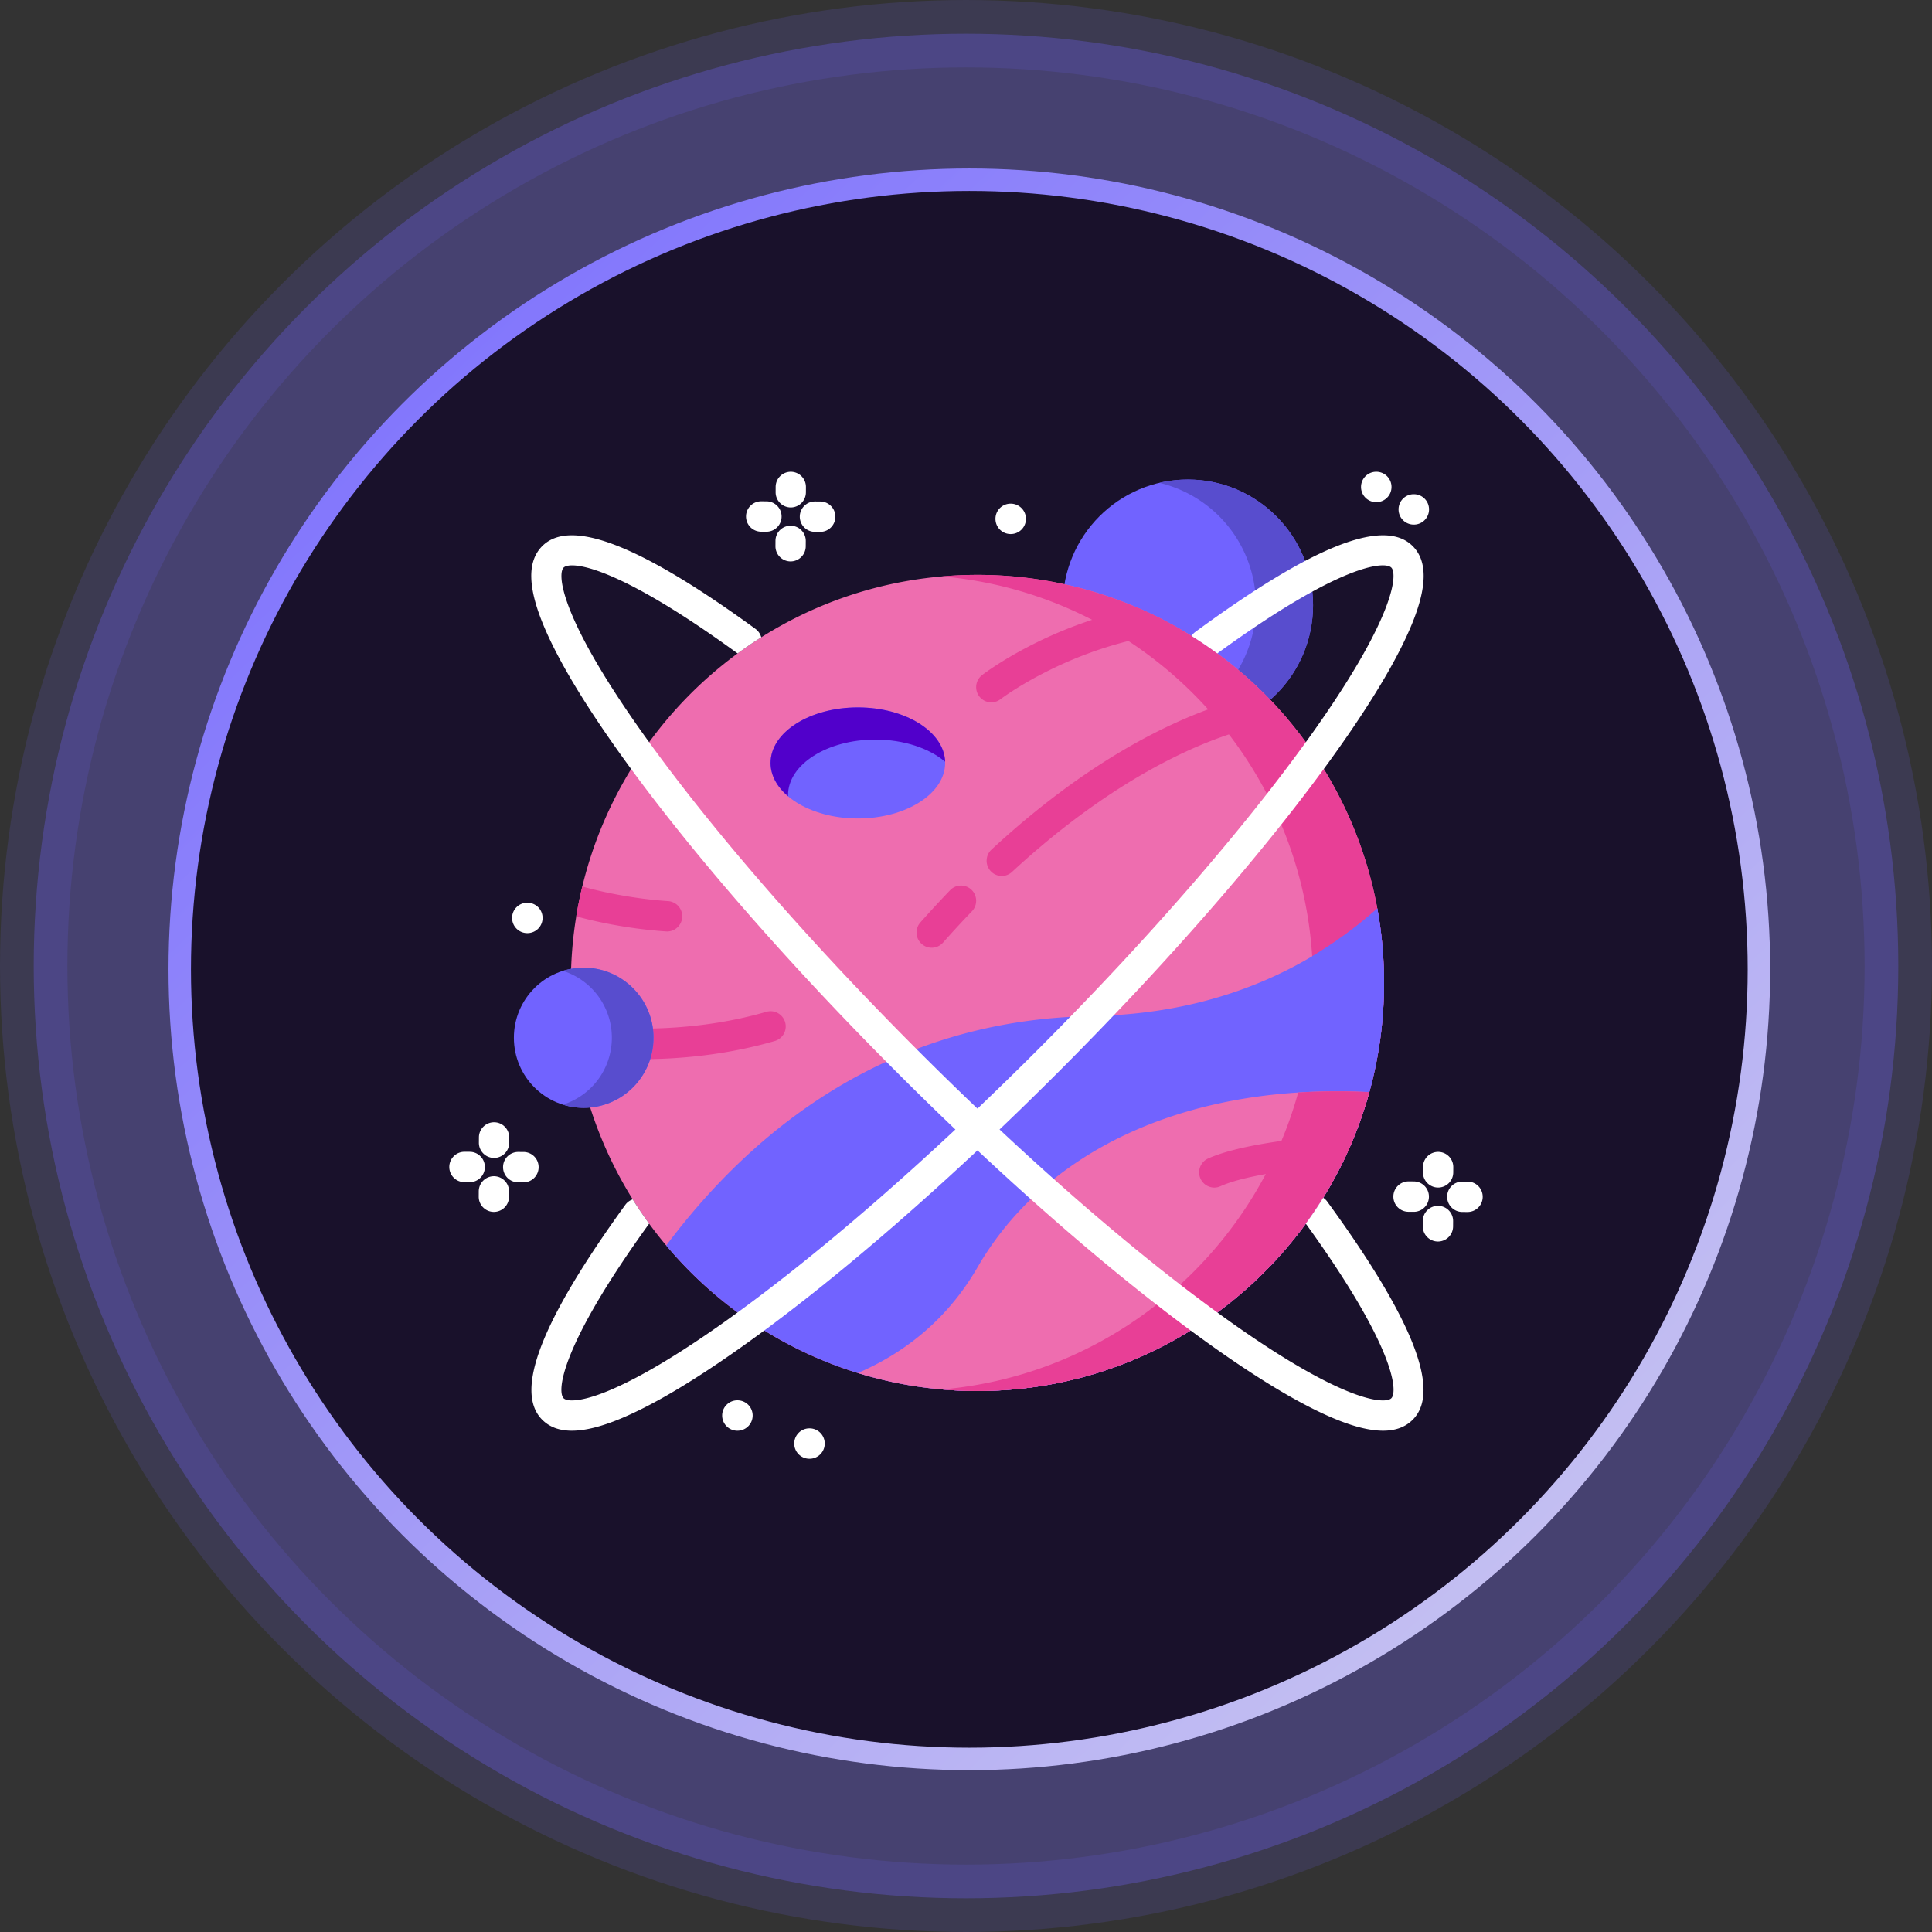 <svg xmlns="http://www.w3.org/2000/svg" width="172" height="172" viewBox="0 0 172 172">
    <rect x="0" y="0" width="172" height="172" fill="#333333" stroke="none"/>
    <defs>
        <linearGradient id="a" x1="-3.811%" x2="98.756%" y1="-7.498%" y2="100%">
            <stop offset="0%" stop-color="#7163FF"/>
            <stop offset="100%" stop-color="#CFCCF0"/>
        </linearGradient>
    </defs>
    <g fill="none" fill-rule="evenodd">
        <circle cx="86" cy="86" r="83" fill="#7163FF" fill-opacity=".3" stroke="#7163FF" stroke-opacity=".146" stroke-width="6"/>
        <g fill-rule="nonzero" transform="translate(17 17)">
            <circle cx="69.296" cy="69.296" r="70.296" fill="#19112B" stroke="url(#a)" stroke-width="2"/>
            <path fill="#7163FF" d="M99.896 36.876c0 6.176-4.988 11.182-11.142 11.182-6.154 0-11.143-5.006-11.143-11.182s4.99-11.183 11.143-11.183c6.154 0 11.142 5.007 11.142 11.183z"/>
            <path fill="#584DCE" d="M99.896 36.876c0 6.176-4.989 11.181-11.143 11.181a11.1 11.1 0 0 1-2.54-.292 11.178 11.178 0 0 0 8.599-10.89 11.18 11.18 0 0 0-8.6-10.89 11.1 11.1 0 0 1 2.541-.292c6.154 0 11.143 5.006 11.143 11.183z"/>
            <path fill="#EE6DAF" d="M106.218 70.506c0 20.064-16.205 36.329-36.197 36.329-11.121 0-21.07-5.033-27.71-12.953a36.249 36.249 0 0 1-8.305-19.712 36.315 36.315 0 0 1-.183-3.664c0-2.02.163-4 .48-5.927.146-.898.325-1.783.538-2.658 3.842-15.918 18.135-27.742 35.18-27.742a35.98 35.98 0 0 1 18.081 4.85 36.383 36.383 0 0 1 9.49 7.937 36.233 36.233 0 0 1 8.026 16.917c.394 2.147.6 4.362.6 6.623z"/>
            <path fill="#E83F96" d="M97.592 46.966a1.35 1.35 0 0 1-.825.36c-.02.003-2.58.22-6.753 1.956-3.86 1.606-9.929 4.878-16.917 11.343a1.34 1.34 0 0 1-1.905-.078 1.357 1.357 0 0 1 .077-1.91c11.818-10.933 21.257-13.355 24.292-13.873.707.705 1.384 1.44 2.031 2.202zM65.945 67.373c-.32 0-.64-.113-.896-.343a1.356 1.356 0 0 1-.11-1.91c.873-.982 1.764-1.947 2.648-2.867a1.344 1.344 0 0 1 1.906-.034c.535.519.55 1.375.033 1.913a94.57 94.57 0 0 0-2.574 2.789c-.267.299-.636.452-1.007.452z"/>
            <path fill="#E83F96" d="M106.218 70.507c0 20.063-16.205 36.328-36.197 36.328-1.064 0-2.119-.046-3.159-.137 18.51-1.608 33.034-17.198 33.034-36.191a36.77 36.77 0 0 0-.6-6.624C96.38 48 83.169 35.733 66.862 34.316c1.04-.09 2.095-.137 3.159-.137 17.738 0 32.496 12.806 35.597 29.704.394 2.148.6 4.362.6 6.624zM51.977 75.676c-4.353 1.264-8.577 1.62-11.948 1.62-2.397 0-4.363-.18-5.637-.338a35.741 35.741 0 0 1-.386-2.788c1.05.152 3.23.406 6.036.406 3.175 0 7.148-.326 11.185-1.498a1.349 1.349 0 0 1 1.67.925 1.351 1.351 0 0 1-.92 1.673z"/>
            <path fill="#7163FF" d="M106.218 70.507a36.46 36.46 0 0 1-1.31 9.723c-4.236 15.342-18.252 26.605-34.887 26.605a36.04 36.04 0 0 1-3.159-.137 35.865 35.865 0 0 1-7.49-1.462c-6.736-2.076-12.634-6.073-17.061-11.354C50.48 82.983 62.653 73.767 80.22 73.455c8.084-.145 14.526-2.309 19.599-5.32a37.242 37.242 0 0 0 5.8-4.252c.393 2.148.6 4.362.6 6.624z"/>
            <path fill="#7163FF" d="M106.218 70.507a36.46 36.46 0 0 1-1.31 9.723c-4.236 15.342-18.252 26.605-34.887 26.605a36.04 36.04 0 0 1-3.159-.137c18.51-1.608 33.034-17.198 33.034-36.191 0-.798-.026-1.587-.077-2.372a37.242 37.242 0 0 0 5.8-4.252c.393 2.148.6 4.362.6 6.624z"/>
            <path fill="#EE6DAF" d="M104.907 80.23a36.26 36.26 0 0 1-2.505 6.524c-5.939 11.907-18.21 20.081-32.381 20.081a36.04 36.04 0 0 1-10.648-1.6c3.73-1.602 7.77-4.426 10.648-9.401 5.38-9.302 15.776-14.757 28.554-15.572a54.44 54.44 0 0 1 6.332-.032z"/>
            <path fill="#E83F96" d="M104.907 80.23c-4.235 15.342-18.25 26.605-34.886 26.605a36.04 36.04 0 0 1-3.159-.137c15.216-1.322 27.738-12.093 31.713-26.436a54.44 54.44 0 0 1 6.332-.032z"/>
            <path fill="#FFF" d="M108.66 38.653c-1.155 2.79-3.223 6.32-6.145 10.493-5.935 8.476-14.793 18.754-24.942 28.94-10.149 10.187-20.391 19.075-28.838 25.033-4.158 2.932-7.674 5.006-10.455 6.165-1.737.725-3.187 1.087-4.367 1.087-1.118 0-1.993-.324-2.642-.975-2.517-2.526-.097-8.784 7.398-19.133.17-.236.404-.4.66-.485.463.74.95 1.459 1.46 2.16-7.967 11.019-8.197 14.957-7.613 15.544.539.54 4.102.41 14.01-6.576 8.323-5.871 18.438-14.654 28.48-24.732 10.043-10.078 18.796-20.23 24.645-28.584 6.962-9.941 7.092-13.519 6.555-14.058-.59-.592-4.521-.35-15.491 7.638a34.696 34.696 0 0 0-2.298-1.554c.087-.135.201-.256.337-.357 10.483-7.691 16.816-10.19 19.357-7.64 1.333 1.338 1.297 3.639-.11 7.034z"/>
            <path fill="#FFF" d="M108.77 109.396c-.649.651-1.523.975-2.641.975-1.181 0-2.631-.362-4.366-1.087-2.782-1.16-6.298-3.233-10.456-6.165-8.448-5.958-18.688-14.846-28.839-25.034C52.32 67.9 43.461 57.622 37.526 49.146c-2.921-4.173-4.99-7.703-6.145-10.493-1.408-3.395-1.443-5.696-.11-7.034 2.508-2.52 8.722-.109 18.99 7.371.26.192.433.457.51.747-.719.453-1.422.933-2.104 1.435-10.983-7.999-14.905-8.228-15.491-7.64-.537.54-.406 4.117 6.555 14.058 5.849 8.353 14.601 18.506 24.644 28.584 10.042 10.078 20.157 18.86 28.48 24.732 9.908 6.986 13.472 7.116 14.01 6.576.59-.59.35-4.537-7.614-15.546a35.663 35.663 0 0 0 1.55-2.304c.135.085.257.198.357.337 7.665 10.522 10.155 16.875 7.613 19.427z"/>
            <path fill="#7163FF" d="M41.181 75.388c0 3.445-2.783 6.238-6.216 6.238-3.433 0-6.216-2.793-6.216-6.238 0-3.446 2.783-6.239 6.216-6.239 3.433 0 6.216 2.793 6.216 6.239z"/>
            <path fill="#584DCE" d="M41.18 75.388c0 3.444-2.782 6.238-6.215 6.238-.645 0-1.268-.1-1.854-.282a6.24 6.24 0 0 0 4.36-5.956 6.242 6.242 0 0 0-4.36-5.958 6.255 6.255 0 0 1 1.854-.281c3.433 0 6.216 2.793 6.216 6.24z"/>
            <path fill="#FFF" d="M53.4 28.177h-.007a1.35 1.35 0 0 1-1.341-1.359l.002-.472A1.35 1.35 0 0 1 53.408 25a1.35 1.35 0 0 1 1.341 1.359l-.002.472a1.35 1.35 0 0 1-1.348 1.346zM53.385 32.98h-.007a1.35 1.35 0 0 1-1.342-1.359l.003-.472a1.344 1.344 0 0 1 1.354-1.346 1.35 1.35 0 0 1 1.342 1.36l-.003.472a1.35 1.35 0 0 1-1.347 1.345zM56.021 30.351h-.006l-.47-.002a1.35 1.35 0 0 1-1.342-1.359 1.35 1.35 0 0 1 1.348-1.346h.006l.47.002a1.35 1.35 0 0 1 1.342 1.36 1.35 1.35 0 0 1-1.348 1.345zM51.235 30.337h-.007l-.47-.003a1.35 1.35 0 0 1-1.341-1.359 1.35 1.35 0 0 1 1.348-1.346h.006l.47.003a1.35 1.35 0 0 1 1.341 1.358 1.35 1.35 0 0 1-1.347 1.347zM26.983 86.088h-.007a1.352 1.352 0 0 1-1.342-1.36l.003-.471a1.35 1.35 0 0 1 1.348-1.346h.006a1.35 1.35 0 0 1 1.341 1.36l-.002.471a1.35 1.35 0 0 1-1.347 1.346zM26.968 90.892h-.006a1.35 1.35 0 0 1-1.342-1.36l.002-.471a1.35 1.35 0 0 1 1.347-1.346h.007a1.35 1.35 0 0 1 1.342 1.358l-.002.472a1.35 1.35 0 0 1-1.348 1.347zM29.604 88.262h-.006l-.47-.002a1.35 1.35 0 0 1-1.342-1.359 1.348 1.348 0 0 1 1.354-1.346l.47.002a1.35 1.35 0 0 1 1.342 1.359 1.35 1.35 0 0 1-1.348 1.346zM24.818 88.247h-.006l-.47-.002A1.35 1.35 0 0 1 23 86.885a1.35 1.35 0 0 1 1.348-1.345h.006l.47.002a1.35 1.35 0 0 1 1.342 1.36 1.35 1.35 0 0 1-1.348 1.345zM111.03 88.725h-.006a1.351 1.351 0 0 1-1.342-1.358l.003-.472a1.349 1.349 0 0 1 1.354-1.346 1.35 1.35 0 0 1 1.342 1.358l-.003.472a1.35 1.35 0 0 1-1.347 1.346zM111.016 93.529h-.007a1.35 1.35 0 0 1-1.341-1.359l.002-.472a1.349 1.349 0 0 1 1.354-1.346 1.35 1.35 0 0 1 1.342 1.36l-.003.471a1.35 1.35 0 0 1-1.347 1.346zM113.652 90.9h-.006l-.47-.002a1.351 1.351 0 0 1-1.342-1.359 1.35 1.35 0 0 1 1.348-1.346h.006l.47.002A1.35 1.35 0 0 1 115 89.554a1.35 1.35 0 0 1-1.348 1.346zM108.866 90.885h-.006l-.47-.003a1.35 1.35 0 0 1-1.342-1.358 1.35 1.35 0 0 1 1.348-1.347h.006l.47.003a1.35 1.35 0 0 1 1.342 1.36 1.35 1.35 0 0 1-1.348 1.345zM48.659 110.372H48.634a1.35 1.35 0 0 1-1.342-1.359 1.35 1.35 0 0 1 1.348-1.346H48.666a1.35 1.35 0 0 1 1.34 1.359 1.35 1.35 0 0 1-1.347 1.346zM55.076 112.867h-.02a1.35 1.35 0 0 1-1.347-1.353 1.35 1.35 0 0 1 1.348-1.352h.019a1.35 1.35 0 0 1 1.347 1.352 1.35 1.35 0 0 1-1.347 1.353zM72.989 30.544H72.963a1.35 1.35 0 0 1-1.34-1.358 1.347 1.347 0 0 1 1.353-1.347h.02a1.35 1.35 0 0 1 1.34 1.36 1.35 1.35 0 0 1-1.347 1.345zM105.535 27.705H105.509a1.35 1.35 0 0 1-1.34-1.359A1.35 1.35 0 0 1 105.515 25H105.542a1.35 1.35 0 0 1 1.34 1.359 1.35 1.35 0 0 1-1.347 1.346zM108.876 29.703H108.85a1.35 1.35 0 0 1-1.34-1.36 1.35 1.35 0 0 1 1.346-1.345h.027a1.35 1.35 0 0 1 1.34 1.358 1.35 1.35 0 0 1-1.347 1.347zM29.957 66.073h-.026a1.35 1.35 0 0 1-1.341-1.359 1.35 1.35 0 0 1 1.348-1.346h.025a1.35 1.35 0 0 1 1.341 1.36 1.35 1.35 0 0 1-1.347 1.345z"/>
            <path fill="#7163FF" d="M67.144 50.922c0-2.73-3.48-4.944-7.771-4.944-4.292 0-7.772 2.213-7.772 4.944 0 2.73 3.48 4.944 7.772 4.944 4.291 0 7.771-2.214 7.771-4.944z"/>
            <path fill="#5100CB" d="M51.601 50.923c0-2.733 3.479-4.945 7.772-4.945 4.235 0 7.681 2.155 7.77 4.838-1.418-1.2-3.673-1.974-6.214-1.974-4.29 0-7.772 2.213-7.772 4.944 0 .035 0 .07.002.105-.977-.826-1.558-1.854-1.558-2.968z"/>
            <path fill="#E83F96" d="M88.102 39.028c-.199.177-.45.296-.735.328-8.863 1.02-15.232 5.843-15.294 5.891a1.342 1.342 0 0 1-.82.279c-.404 0-.805-.18-1.07-.529a1.357 1.357 0 0 1 .247-1.895c.254-.195 5.727-4.36 13.856-5.994a36.085 36.085 0 0 1 3.816 1.92zM43.734 64.666a1.35 1.35 0 0 1-1.344 1.26c-.03 0-.061-.002-.092-.004-3.895-.264-7.006-1.065-7.996-1.343.147-.898.326-1.783.54-2.658.233.069 1.016.289 2.177.536 1.384.291 3.303.622 5.46.768.743.05 1.306.694 1.255 1.44zM103.592 84.116a35.358 35.358 0 0 1-1.19 2.638c-2.068.139-8.021.631-10.752 1.854a1.323 1.323 0 0 1-.548.119 1.355 1.355 0 0 1-.548-2.59c3.78-1.691 12.092-2.111 12.443-2.13.21-.009.413.03.595.109z"/>
        </g>
    </g>
</svg>
